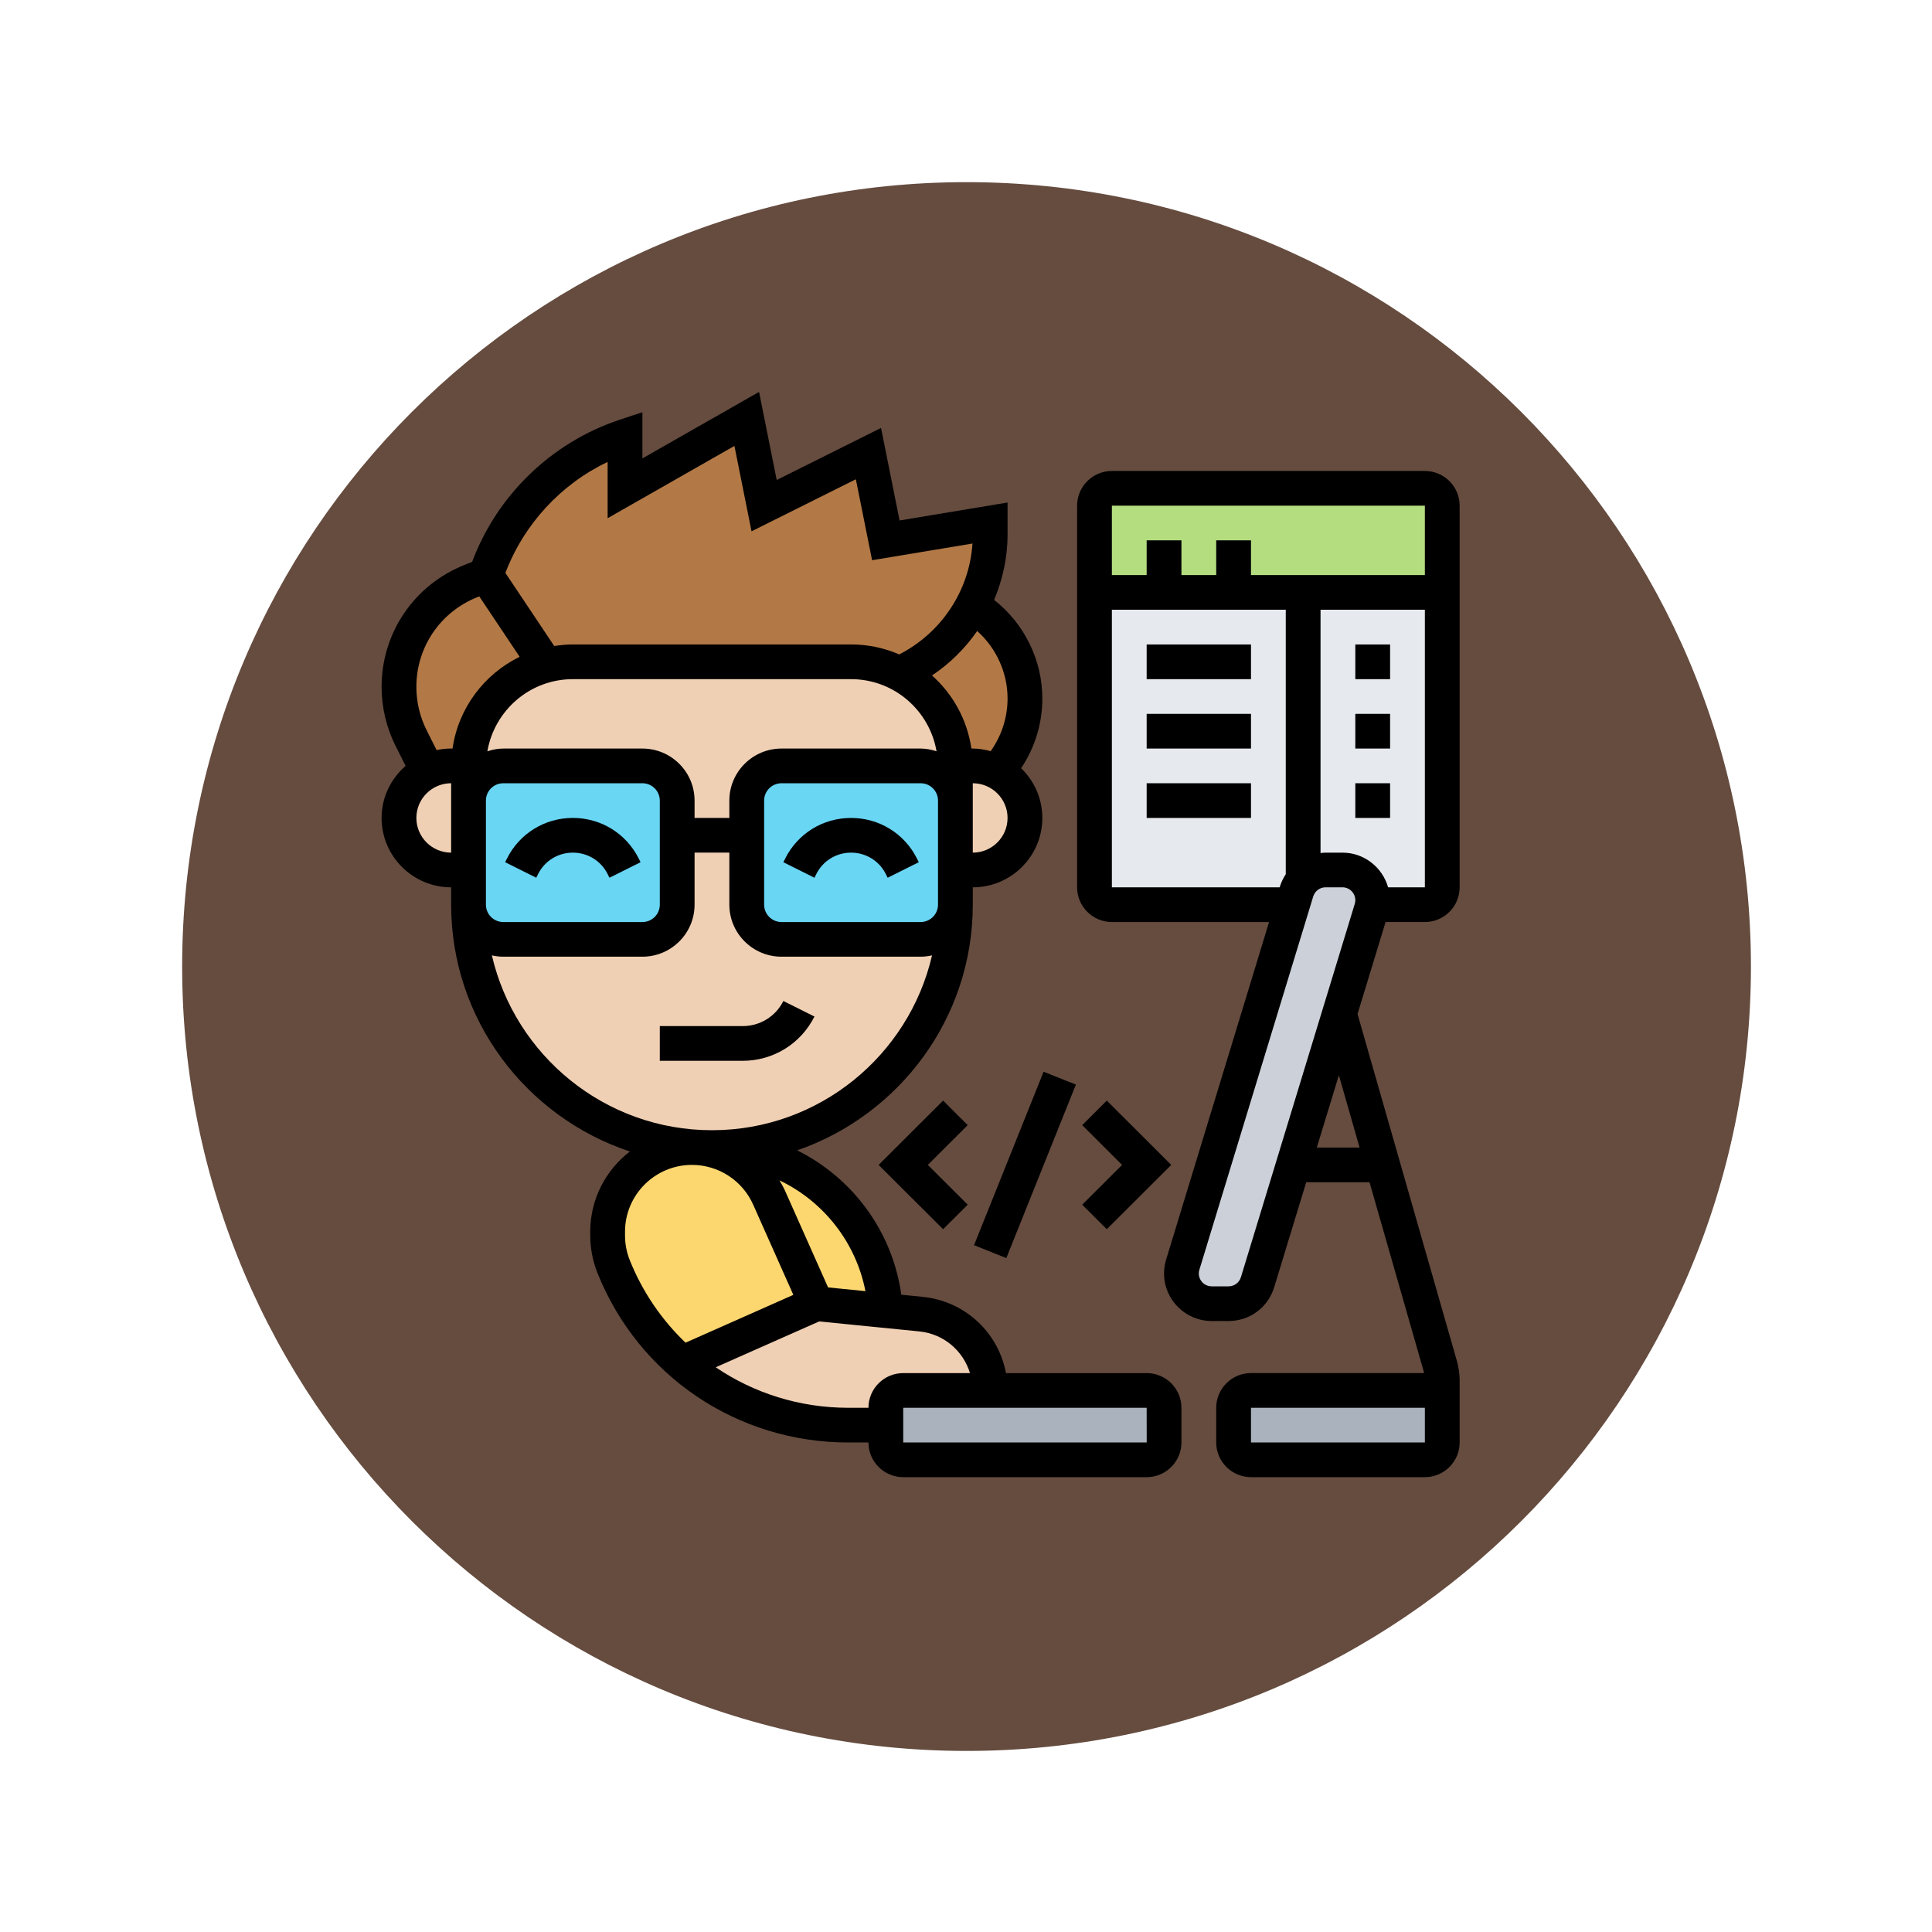 <svg xmlns="http://www.w3.org/2000/svg" xmlns:xlink="http://www.w3.org/1999/xlink" width="500" zoomAndPan="magnify" viewBox="0 0 375 375" height="500" preserveAspectRatio="xMidYMid meet" version="1.0"><defs><clipPath id="id1"><path d="M 74.066 76 L 230 76 L 230 287 L 74.066 287 Z M 74.066 76 " clip-rule="nonzero"/></clipPath><clipPath id="id2"><path d="M 209 91 L 283.316 91 L 283.316 287 L 209 287 Z M 209 91 " clip-rule="nonzero"/></clipPath></defs><path fill="rgb(39.609%, 29.799%, 24.709%)" d="M 187.605 35.355 C 103.52 35.355 35.355 103.52 35.355 187.605 C 35.355 271.691 103.52 339.855 187.605 339.855 C 271.691 339.855 339.855 271.691 339.855 187.605 C 339.855 103.52 271.691 35.355 187.605 35.355 " fill-opacity="1" fill-rule="nonzero"/><path fill="rgb(98.819%, 84.309%, 43.919%)" d="M 138.191 222.742 C 156.145 222.742 170.828 236.75 171.875 254.395 L 158.441 253.047 L 149.262 232.438 C 147.945 229.477 145.82 227.051 143.219 225.367 C 141.602 224.324 139.777 223.551 135.523 222.773 L 135.523 222.672 C 136.402 222.707 137.281 222.742 138.191 222.742 Z M 138.191 222.742 " fill-opacity="1" fill-rule="nonzero"/><path fill="rgb(98.819%, 84.309%, 43.919%)" d="M 149.262 232.438 L 158.441 253.047 L 132.488 264.562 C 126.715 259.648 122.094 253.25 119.121 245.875 C 118.348 243.922 117.941 241.867 117.941 239.812 L 117.941 239.07 C 117.941 230.047 125.266 222.742 134.309 222.742 C 134.715 222.742 135.121 222.742 135.523 222.773 C 139.777 223.551 141.602 224.324 143.219 225.367 C 145.82 227.051 147.945 229.477 149.262 232.438 Z M 149.262 232.438 " fill-opacity="1" fill-rule="nonzero"/><path fill="rgb(69.8%, 47.449%, 27.449%)" d="M 190.539 118.793 L 188.816 117.512 C 190.977 113.371 192.191 108.688 192.191 103.805 L 192.191 101.516 L 171.941 104.883 L 168.566 88.047 L 148.316 98.148 L 144.941 81.312 L 121.316 94.781 L 121.316 84.68 C 114.938 86.801 109.234 90.336 104.645 94.984 C 99.984 99.562 96.441 105.254 94.316 111.617 L 91.379 112.797 C 87.16 114.48 83.684 117.344 81.254 120.945 C 78.824 124.516 77.441 128.793 77.441 133.34 C 77.441 136.773 78.25 140.172 79.77 143.238 L 83.043 149.738 C 84.395 149.031 85.945 148.66 87.566 148.66 L 90.941 148.66 C 90.941 137.512 100.02 128.457 111.191 128.457 L 165.191 128.457 C 168.602 128.457 171.84 129.297 174.641 130.777 C 181.055 134.18 185.441 140.914 185.441 148.66 L 188.816 148.66 C 190.57 148.66 192.227 149.098 193.641 149.871 L 195.398 147.211 C 197.727 143.777 198.941 139.703 198.941 135.559 C 198.941 128.961 195.836 122.766 190.539 118.793 Z M 190.539 118.793 " fill-opacity="1" fill-rule="nonzero"/><path fill="rgb(90.199%, 91.37%, 92.94%)" d="M 279.941 114.984 L 279.941 172.23 C 279.941 174.082 278.422 175.598 276.566 175.598 L 266.375 175.598 C 266.406 175.297 266.441 174.992 266.441 174.723 C 266.441 171.488 263.809 168.863 260.57 168.863 L 257.297 168.863 C 254.695 168.863 252.434 170.547 251.66 173.004 L 250.883 175.598 L 215.816 175.598 C 213.961 175.598 212.441 174.082 212.441 172.23 L 212.441 114.984 Z M 279.941 114.984 " fill-opacity="1" fill-rule="nonzero"/><path fill="rgb(70.589%, 86.67%, 49.799%)" d="M 215.816 94.781 L 276.566 94.781 C 278.422 94.781 279.941 96.297 279.941 98.148 L 279.941 114.984 L 212.441 114.984 L 212.441 98.148 C 212.441 96.297 213.961 94.781 215.816 94.781 Z M 215.816 94.781 " fill-opacity="1" fill-rule="nonzero"/><path fill="rgb(79.999%, 81.96%, 85.1%)" d="M 251.051 226.109 L 244.098 248.906 C 243.324 251.363 241.062 253.047 238.461 253.047 L 235.188 253.047 C 231.949 253.047 229.316 250.422 229.316 247.188 C 229.316 246.613 229.418 246.043 229.586 245.469 L 250.883 175.598 L 251.66 173.004 C 252.434 170.547 254.695 168.863 257.297 168.863 L 260.57 168.863 C 263.809 168.863 266.441 171.488 266.441 174.723 C 266.441 174.992 266.406 175.297 266.375 175.598 C 266.305 175.867 266.238 176.137 266.172 176.441 L 259.961 196.777 L 259.961 196.812 Z M 251.051 226.109 " fill-opacity="1" fill-rule="nonzero"/><path fill="rgb(66.669%, 69.8%, 74.12%)" d="M 279.941 269.883 L 279.941 279.984 C 279.941 281.836 278.422 283.352 276.566 283.352 L 242.816 283.352 C 240.961 283.352 239.441 281.836 239.441 279.984 L 239.441 273.25 C 239.441 271.398 240.961 269.883 242.816 269.883 Z M 279.941 269.883 " fill-opacity="1" fill-rule="nonzero"/><path fill="rgb(66.669%, 69.8%, 74.12%)" d="M 225.941 273.25 L 225.941 279.984 C 225.941 281.836 224.422 283.352 222.566 283.352 L 175.316 283.352 C 173.461 283.352 171.941 281.836 171.941 279.984 L 171.941 273.25 C 171.941 271.398 173.461 269.883 175.316 269.883 L 222.566 269.883 C 224.422 269.883 225.941 271.398 225.941 273.25 Z M 225.941 273.25 " fill-opacity="1" fill-rule="nonzero"/><path fill="rgb(94.119%, 81.569%, 70.589%)" d="M 192.191 269.883 L 175.316 269.883 C 173.461 269.883 171.941 271.398 171.941 273.25 L 171.941 276.617 L 164.652 276.617 C 152.57 276.617 141.23 272.207 132.488 264.562 L 158.441 253.047 L 171.875 254.395 L 178.758 255.066 C 186.387 255.84 192.191 262.238 192.191 269.883 Z M 192.191 269.883 " fill-opacity="1" fill-rule="nonzero"/><path fill="rgb(94.119%, 81.569%, 70.589%)" d="M 193.641 149.871 C 196.816 151.59 198.941 154.922 198.941 158.762 C 198.941 161.555 197.793 164.082 195.973 165.898 C 194.148 167.719 191.617 168.863 188.816 168.863 L 185.441 168.863 L 185.441 148.66 L 188.816 148.66 C 190.57 148.66 192.227 149.098 193.641 149.871 Z M 193.641 149.871 " fill-opacity="1" fill-rule="nonzero"/><path fill="rgb(94.119%, 81.569%, 70.589%)" d="M 144.941 155.395 C 144.941 151.691 147.98 148.66 151.691 148.66 L 178.691 148.66 C 182.402 148.66 185.441 151.691 185.441 155.395 L 185.441 148.66 C 185.441 140.914 181.055 134.18 174.641 130.777 C 171.84 129.297 168.602 128.457 165.191 128.457 L 111.191 128.457 C 100.02 128.457 90.941 137.512 90.941 148.66 L 90.941 155.395 C 90.941 151.691 93.98 148.66 97.691 148.66 L 124.691 148.66 C 128.402 148.66 131.441 151.691 131.441 155.395 L 131.441 175.598 C 131.441 179.301 128.402 182.332 124.691 182.332 L 97.691 182.332 C 94.215 182.332 91.312 179.672 90.977 176.273 C 91.312 201.09 110.887 221.293 135.523 222.672 C 136.402 222.707 137.281 222.742 138.191 222.742 C 151.219 222.742 163.031 217.453 171.605 208.934 C 180.008 200.551 185.273 189.035 185.406 176.273 C 185.07 179.672 182.168 182.332 178.691 182.332 L 151.691 182.332 C 147.98 182.332 144.941 179.301 144.941 175.598 Z M 144.941 155.395 " fill-opacity="1" fill-rule="nonzero"/><path fill="rgb(94.119%, 81.569%, 70.589%)" d="M 90.941 148.66 L 90.941 168.863 L 87.566 168.863 C 84.766 168.863 82.234 167.719 80.41 165.898 C 78.59 164.082 77.441 161.555 77.441 158.762 C 77.441 154.789 79.703 151.387 83.043 149.738 C 84.395 149.031 85.945 148.66 87.566 148.66 Z M 90.941 148.66 " fill-opacity="1" fill-rule="nonzero"/><path fill="rgb(41.179%, 83.919%, 95.689%)" d="M 185.441 168.863 L 185.441 175.598 C 185.441 175.832 185.441 176.07 185.406 176.273 C 185.07 179.672 182.168 182.332 178.691 182.332 L 151.691 182.332 C 147.98 182.332 144.941 179.301 144.941 175.598 L 144.941 155.395 C 144.941 151.691 147.98 148.66 151.691 148.66 L 178.691 148.66 C 182.402 148.66 185.441 151.691 185.441 155.395 Z M 185.441 168.863 " fill-opacity="1" fill-rule="nonzero"/><path fill="rgb(41.179%, 83.919%, 95.689%)" d="M 131.441 162.129 L 131.441 175.598 C 131.441 179.301 128.402 182.332 124.691 182.332 L 97.691 182.332 C 94.215 182.332 91.312 179.672 90.977 176.273 C 90.941 176.07 90.941 175.832 90.941 175.598 L 90.941 155.395 C 90.941 151.691 93.98 148.66 97.691 148.66 L 124.691 148.66 C 128.402 148.66 131.441 151.691 131.441 155.395 Z M 131.441 162.129 " fill-opacity="1" fill-rule="nonzero"/><path fill="rgb(0%, 0%, 0%)" d="M 158.086 197.309 L 152.051 194.293 C 150.543 197.301 147.512 199.164 144.145 199.164 L 128.066 199.164 L 128.066 205.902 L 144.145 205.902 C 150.082 205.902 155.426 202.605 158.086 197.309 Z M 158.086 197.309 " fill-opacity="1" fill-rule="nonzero"/><path fill="rgb(0%, 0%, 0%)" d="M 104.441 169.656 C 105.727 167.09 108.312 165.496 111.191 165.496 C 114.07 165.496 116.656 167.094 117.941 169.656 L 118.297 170.367 L 124.332 167.355 L 123.98 166.645 C 121.543 161.781 116.641 158.758 111.191 158.758 C 105.742 158.758 100.84 161.777 98.402 166.645 L 98.051 167.355 L 104.086 170.367 Z M 104.441 169.656 " fill-opacity="1" fill-rule="nonzero"/><path fill="rgb(0%, 0%, 0%)" d="M 165.191 158.762 C 159.742 158.762 154.84 161.781 152.402 166.648 L 152.051 167.359 L 158.086 170.371 L 158.441 169.656 C 159.727 167.09 162.312 165.496 165.191 165.496 C 168.07 165.496 170.656 167.094 171.941 169.656 L 172.297 170.367 L 178.332 167.355 L 177.98 166.645 C 175.543 161.781 170.641 158.762 165.191 158.762 Z M 165.191 158.762 " fill-opacity="1" fill-rule="nonzero"/><g clip-path="url(#id1)"><path fill="rgb(0%, 0%, 0%)" d="M 222.566 266.516 L 195.254 266.516 C 193.793 258.668 187.34 252.547 179.098 251.719 L 174.938 251.305 C 173.227 238.949 165.438 228.617 154.738 223.281 C 174.539 216.422 188.816 197.664 188.816 175.598 L 188.816 172.23 C 196.262 172.23 202.316 166.191 202.316 158.762 C 202.316 154.973 200.73 151.559 198.199 149.109 L 198.219 149.078 C 200.898 145.059 202.316 140.395 202.316 135.574 C 202.316 128.129 198.816 121.027 192.957 116.441 C 194.609 112.496 195.566 108.223 195.566 103.789 L 195.566 97.539 L 174.609 101.023 L 171.008 83.062 L 150.758 93.164 L 147.332 76.07 L 124.691 88.977 L 124.691 80.008 L 120.25 81.484 C 107.066 85.867 96.48 96.109 91.645 109.059 L 90.133 109.664 C 80.371 113.555 74.066 122.848 74.066 133.336 C 74.066 137.27 74.996 141.211 76.762 144.738 L 78.73 148.66 C 75.895 151.129 74.066 154.719 74.066 158.762 C 74.066 166.191 80.121 172.23 87.566 172.23 L 87.566 175.598 C 87.566 197.895 102.133 216.824 122.254 223.504 C 117.586 227.109 114.566 232.734 114.566 239.066 L 114.566 239.801 C 114.566 242.309 115.043 244.77 115.977 247.113 C 123.984 267.082 143.082 279.984 164.641 279.984 L 168.566 279.984 C 168.566 283.699 171.594 286.719 175.316 286.719 L 222.566 286.719 C 226.289 286.719 229.316 283.699 229.316 279.984 L 229.316 273.25 C 229.316 269.535 226.289 266.516 222.566 266.516 Z M 167.98 250.613 L 160.73 249.887 L 152.348 231.066 C 152.043 230.383 151.672 229.742 151.293 229.102 C 159.793 233.172 166.121 241.066 167.98 250.613 Z M 178.691 178.965 L 151.691 178.965 C 149.828 178.965 148.316 177.457 148.316 175.598 L 148.316 155.395 C 148.316 153.535 149.828 152.027 151.691 152.027 L 178.691 152.027 C 180.555 152.027 182.066 153.535 182.066 155.395 L 182.066 175.598 C 182.066 177.453 180.555 178.965 178.691 178.965 Z M 141.566 155.395 L 141.566 158.762 L 134.816 158.762 L 134.816 155.395 C 134.816 149.824 130.273 145.293 124.691 145.293 L 97.691 145.293 C 96.609 145.293 95.582 145.508 94.602 145.824 C 95.965 137.895 102.859 131.824 111.191 131.824 L 165.191 131.824 C 173.52 131.824 180.418 137.891 181.781 145.824 C 180.801 145.508 179.773 145.293 178.691 145.293 L 151.691 145.293 C 146.109 145.293 141.566 149.82 141.566 155.395 Z M 94.316 175.598 L 94.316 155.395 C 94.316 153.535 95.828 152.027 97.691 152.027 L 124.691 152.027 C 126.555 152.027 128.066 153.535 128.066 155.395 L 128.066 175.598 C 128.066 177.457 126.555 178.965 124.691 178.965 L 97.691 178.965 C 95.828 178.965 94.316 177.453 94.316 175.598 Z M 188.816 165.496 L 188.816 152.027 C 192.539 152.027 195.566 155.047 195.566 158.762 C 195.566 162.477 192.539 165.496 188.816 165.496 Z M 195.566 135.574 C 195.566 139.059 194.539 142.438 192.602 145.34 L 192.297 145.801 C 191.18 145.5 190.027 145.293 188.816 145.293 L 188.547 145.293 C 187.734 139.684 184.949 134.715 180.902 131.105 C 184.379 128.781 187.336 125.848 189.672 122.473 C 193.375 125.785 195.566 130.566 195.566 135.574 Z M 117.941 89.66 L 117.941 100.586 L 142.551 86.551 L 145.871 103.129 L 166.121 93.027 L 169.273 108.738 L 188.758 105.5 C 188.156 114.66 182.73 122.824 174.543 127.02 C 171.672 125.781 168.512 125.086 165.191 125.086 L 111.191 125.086 C 109.961 125.086 108.758 125.211 107.578 125.391 L 98.098 111.203 C 101.695 101.754 108.844 93.988 117.941 89.66 Z M 82.801 141.723 C 81.5 139.133 80.816 136.23 80.816 133.336 C 80.816 125.617 85.457 118.781 92.637 115.914 L 93.027 115.758 L 100.867 127.488 C 93.977 130.848 88.969 137.441 87.836 145.289 L 87.566 145.289 C 86.598 145.289 85.656 145.398 84.746 145.594 Z M 80.816 158.762 C 80.816 155.047 83.844 152.027 87.566 152.027 L 87.566 165.496 C 83.844 165.496 80.816 162.473 80.816 158.762 Z M 95.473 185.438 C 96.188 185.598 96.926 185.695 97.691 185.695 L 124.691 185.695 C 130.273 185.695 134.816 181.164 134.816 175.594 L 134.816 165.492 L 141.566 165.492 L 141.566 175.594 C 141.566 181.164 146.109 185.695 151.691 185.695 L 178.691 185.695 C 179.453 185.695 180.191 185.594 180.91 185.438 C 176.414 204.848 158.988 219.375 138.191 219.375 C 117.395 219.375 99.969 204.848 95.473 185.438 Z M 122.246 244.617 C 121.629 243.074 121.316 241.449 121.316 239.801 L 121.316 239.066 C 121.316 231.922 127.145 226.105 134.305 226.105 C 139.438 226.105 144.094 229.125 146.18 233.801 L 153.988 251.332 L 133.062 260.613 C 128.461 256.211 124.73 250.812 122.246 244.617 Z M 168.566 273.25 L 164.641 273.25 C 155.211 273.25 146.32 270.41 138.922 265.387 L 159 256.488 L 178.426 258.426 C 183.176 258.898 186.945 262.18 188.273 266.516 L 175.316 266.516 C 171.594 266.516 168.566 269.535 168.566 273.25 Z M 175.316 279.984 L 175.316 273.25 L 222.566 273.25 L 222.574 279.984 Z M 175.316 279.984 " fill-opacity="1" fill-rule="nonzero"/></g><path fill="rgb(0%, 0%, 0%)" d="M 183.055 213.625 L 170.543 226.109 L 183.055 238.59 L 187.828 233.828 L 180.09 226.109 L 187.828 218.387 Z M 183.055 213.625 " fill-opacity="1" fill-rule="nonzero"/><path fill="rgb(0%, 0%, 0%)" d="M 214.828 238.59 L 227.34 226.109 L 214.828 213.625 L 210.055 218.387 L 217.793 226.109 L 210.055 233.828 Z M 214.828 238.59 " fill-opacity="1" fill-rule="nonzero"/><path fill="rgb(0%, 0%, 0%)" d="M 189.062 241.691 L 202.559 208.02 L 208.828 210.52 L 195.328 244.191 Z M 189.062 241.691 " fill-opacity="1" fill-rule="nonzero"/><g clip-path="url(#id2)"><path fill="rgb(0%, 0%, 0%)" d="M 276.566 178.965 C 280.289 178.965 283.316 175.945 283.316 172.23 L 283.316 98.148 C 283.316 94.434 280.289 91.414 276.566 91.414 L 215.816 91.414 C 212.094 91.414 209.066 94.434 209.066 98.148 L 209.066 172.23 C 209.066 175.945 212.094 178.965 215.816 178.965 L 246.328 178.965 L 226.34 244.5 C 226.078 245.367 225.941 246.273 225.941 247.18 C 225.941 252.273 230.09 256.41 235.191 256.41 L 238.461 256.41 C 242.559 256.41 246.121 253.785 247.316 249.867 L 253.535 229.473 L 265.824 229.473 L 276.305 266.066 C 276.352 266.215 276.383 266.363 276.414 266.512 L 242.816 266.512 C 239.094 266.512 236.066 269.531 236.066 273.246 L 236.066 279.98 C 236.066 283.695 239.094 286.715 242.816 286.715 L 276.566 286.715 C 280.289 286.715 283.316 283.695 283.316 279.98 L 283.316 267.926 C 283.316 266.684 283.141 265.441 282.801 264.227 L 263.496 196.824 L 268.941 178.961 L 276.566 178.961 Z M 276.566 279.984 L 242.816 279.984 L 242.816 273.25 L 276.566 273.25 Z M 269.43 172.23 C 268.328 168.359 264.793 165.496 260.562 165.496 L 257.297 165.496 C 256.961 165.496 256.641 165.539 256.316 165.574 L 256.316 118.352 L 276.566 118.352 L 276.566 172.23 Z M 276.566 98.148 L 276.566 111.617 L 242.816 111.617 L 242.816 104.883 L 236.066 104.883 L 236.066 111.617 L 229.316 111.617 L 229.316 104.883 L 222.566 104.883 L 222.566 111.617 L 215.816 111.617 L 215.816 98.148 Z M 215.816 172.23 L 215.816 118.352 L 249.566 118.352 L 249.566 169.684 C 249.098 170.402 248.707 171.184 248.441 172.043 L 248.387 172.234 L 215.816 172.234 Z M 240.859 247.906 C 240.531 248.965 239.57 249.676 238.461 249.676 L 235.191 249.676 C 233.812 249.676 232.691 248.559 232.691 247.18 C 232.691 246.934 232.727 246.688 232.801 246.453 L 254.898 174 C 255.227 172.938 256.188 172.227 257.297 172.227 L 260.566 172.227 C 261.945 172.227 263.066 173.344 263.066 174.723 C 263.066 174.969 263.027 175.215 262.957 175.449 Z M 263.895 222.742 L 255.59 222.742 L 259.875 208.699 Z M 263.895 222.742 " fill-opacity="1" fill-rule="nonzero"/></g><path fill="rgb(0%, 0%, 0%)" d="M 263.066 125.09 L 269.816 125.09 L 269.816 131.824 L 263.066 131.824 Z M 263.066 125.09 " fill-opacity="1" fill-rule="nonzero"/><path fill="rgb(0%, 0%, 0%)" d="M 263.066 138.559 L 269.816 138.559 L 269.816 145.293 L 263.066 145.293 Z M 263.066 138.559 " fill-opacity="1" fill-rule="nonzero"/><path fill="rgb(0%, 0%, 0%)" d="M 222.566 125.09 L 242.816 125.09 L 242.816 131.824 L 222.566 131.824 Z M 222.566 125.09 " fill-opacity="1" fill-rule="nonzero"/><path fill="rgb(0%, 0%, 0%)" d="M 222.566 138.559 L 242.816 138.559 L 242.816 145.293 L 222.566 145.293 Z M 222.566 138.559 " fill-opacity="1" fill-rule="nonzero"/><path fill="rgb(0%, 0%, 0%)" d="M 222.566 152.027 L 242.816 152.027 L 242.816 158.762 L 222.566 158.762 Z M 222.566 152.027 " fill-opacity="1" fill-rule="nonzero"/><path fill="rgb(0%, 0%, 0%)" d="M 263.066 152.027 L 269.816 152.027 L 269.816 158.762 L 263.066 158.762 Z M 263.066 152.027 " fill-opacity="1" fill-rule="nonzero"/></svg>